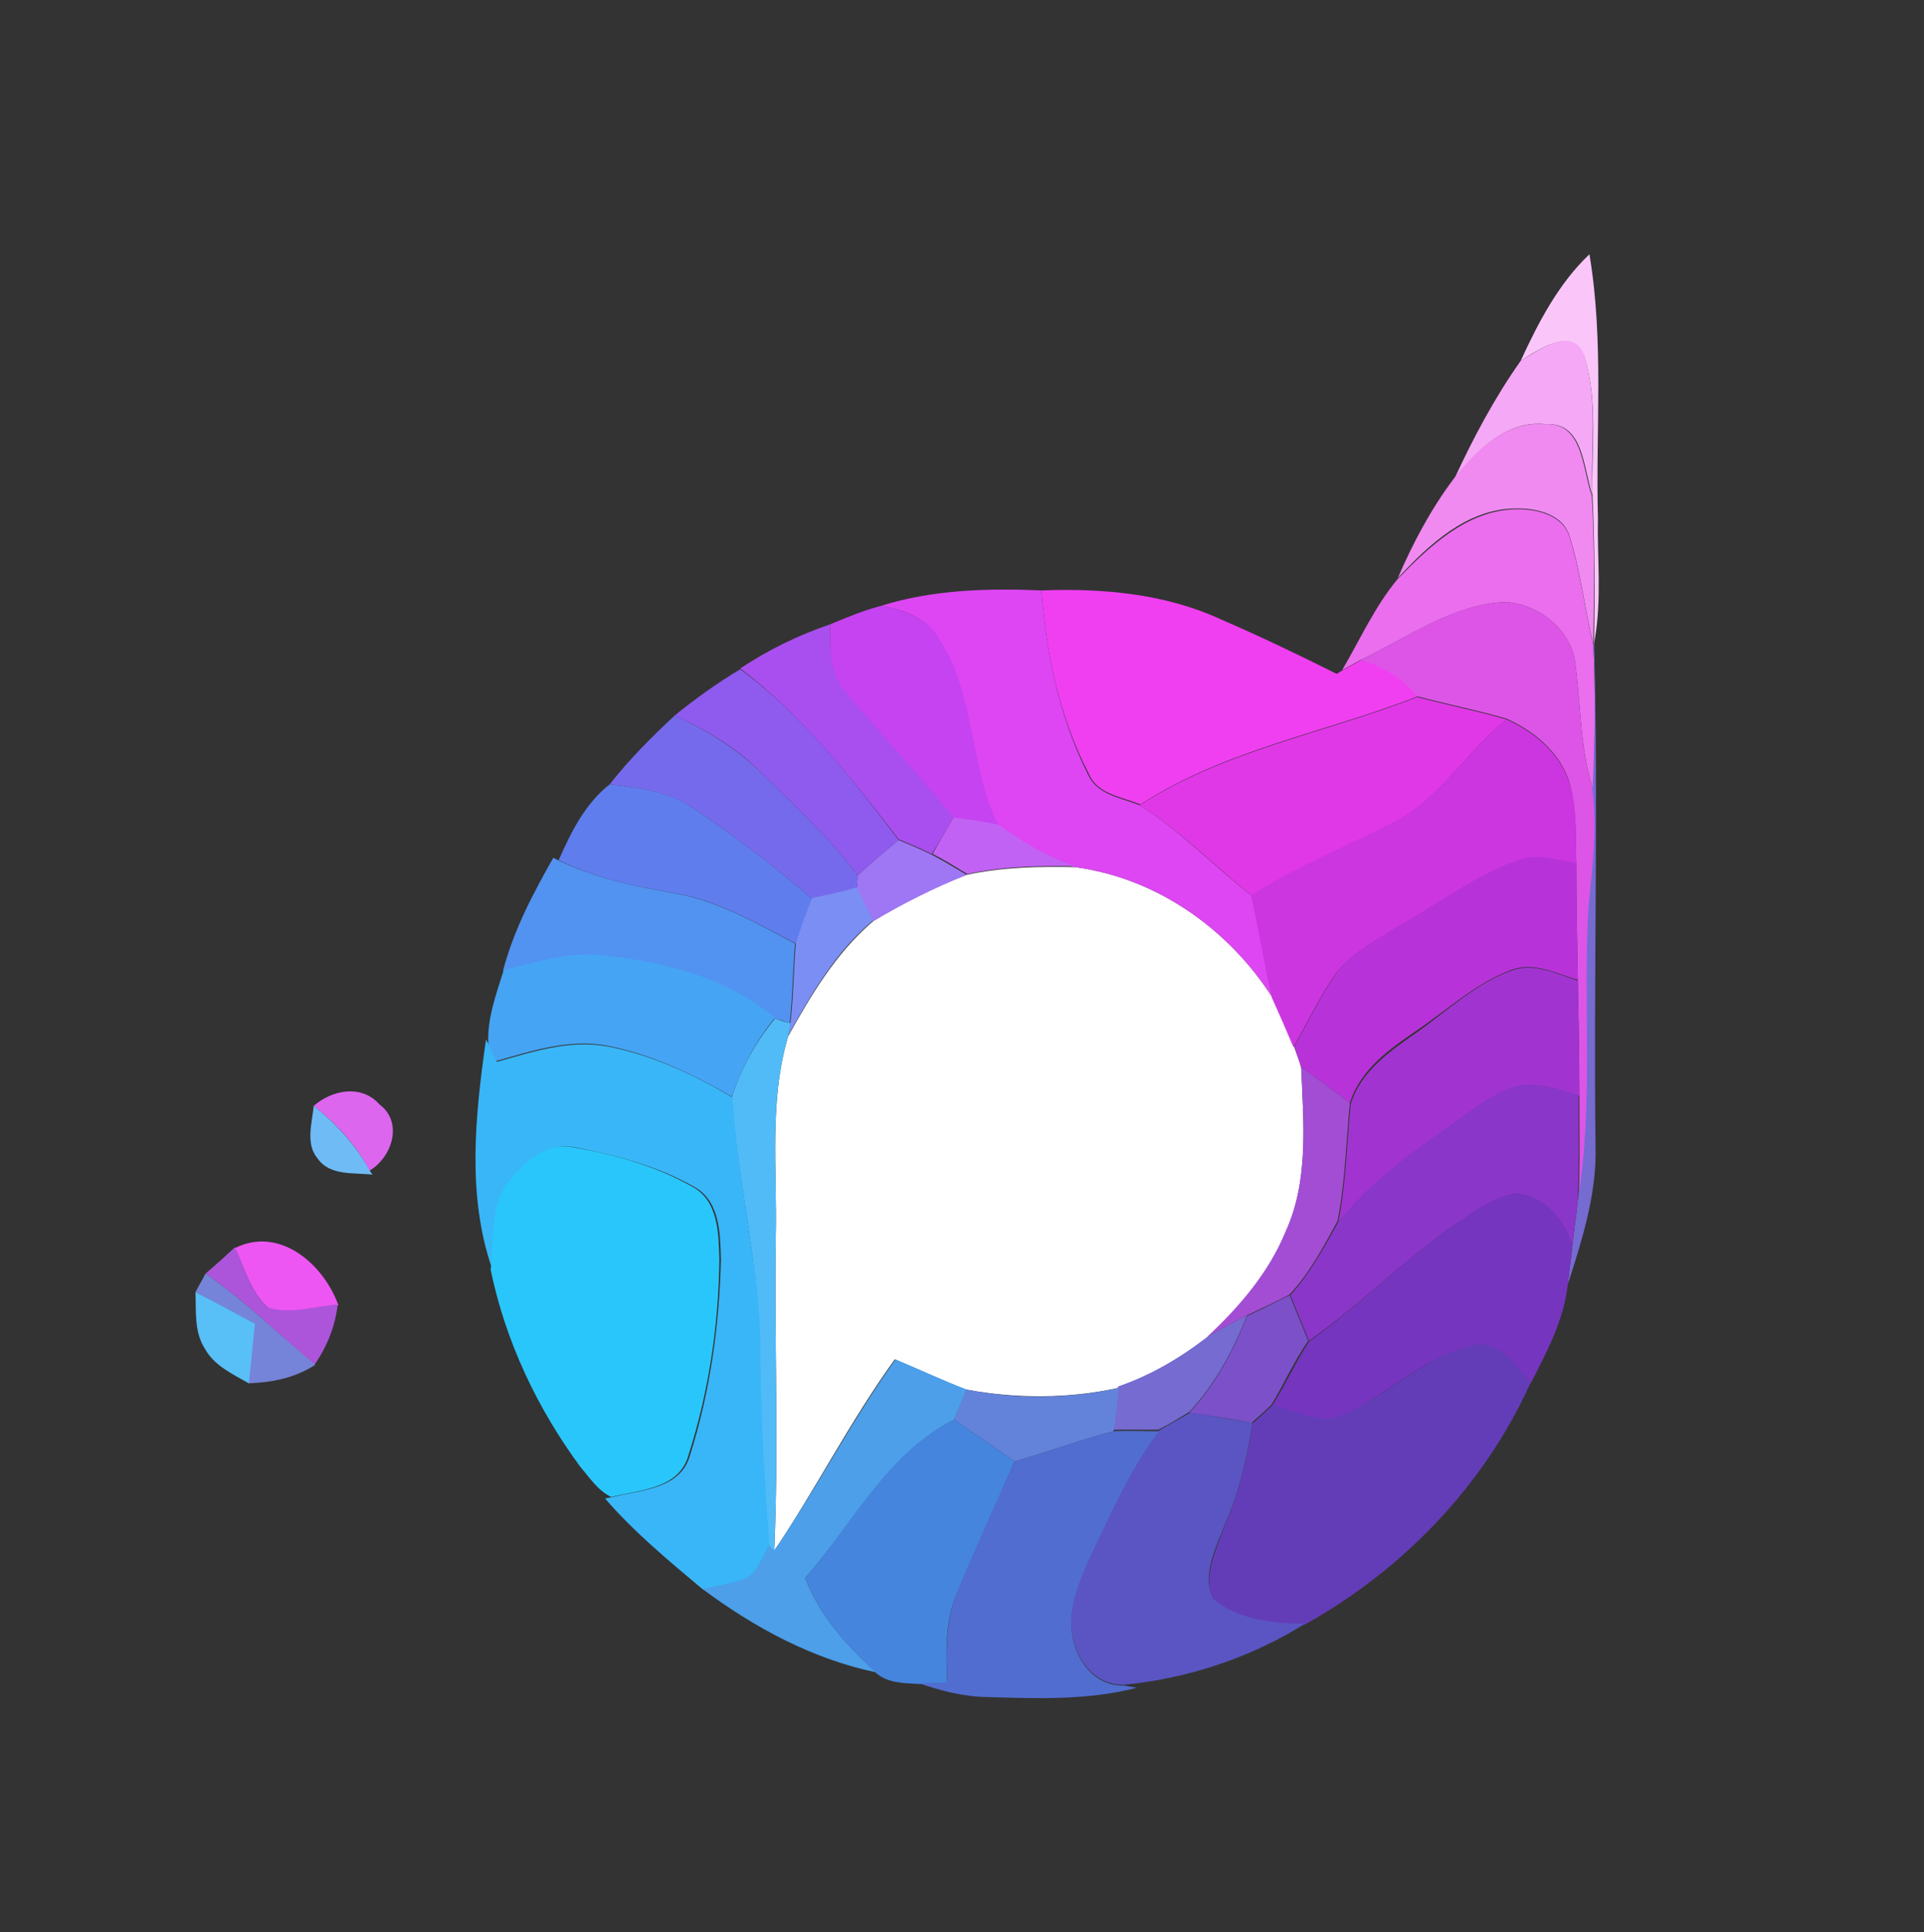 <?xml version="1.0" encoding="utf-8"?>
<!-- Generator: Adobe Illustrator 26.0.3, SVG Export Plug-In . SVG Version: 6.00 Build 0)  -->
<svg version="1.1" id="Layer_1" xmlns="http://www.w3.org/2000/svg" xmlns:xlink="http://www.w3.org/1999/xlink" x="0px" y="0px"
	 viewBox="0 0 249 250" style="enable-background:new 0 0 249 250;" xml:space="preserve">
<rect x="0" y="0" width="249" height="250" fill="#333333" stroke="none"/>
<style type="text/css">
	.st0{fill:#FFFFFF;}
	.st1{fill:#FAC6F9;}
	.st2{fill:#F5A8F5;}
	.st3{fill:#F08AF1;}
	.st4{fill:#EA6EED;}
	.st5{fill:#DD46F2;}
	.st6{fill:#F03FF1;}
	.st7{fill:#DD55E6;}
	.st8{fill:#C543F0;}
	.st9{fill:#AA4FEF;}
	.st10{fill:#756BD1;}
	.st11{fill:#8F5AEE;}
	.st12{fill:#E038E7;}
	.st13{fill:#766AEC;}
	.st14{fill:#CC36E0;}
	.st15{fill:#607DEE;}
	.st16{fill:#C262F4;}
	.st17{fill:#9F77F4;}
	.st18{fill:#B733D9;}
	.st19{fill:#5292F1;}
	.st20{fill:#7B8EF4;}
	.st21{fill:#46A4F4;}
	.st22{fill:#A134D0;}
	.st23{fill:#51BBF8;}
	.st24{fill:#39B6F7;}
	.st25{fill:#A24DD4;}
	.st26{fill:#8A36C8;}
	.st27{fill:#DD66EF;}
	.st28{fill:#6FBBF6;}
	.st29{fill:#29C6FB;}
	.st30{fill:#7535BF;}
	.st31{fill:#ED56F3;}
	.st32{fill:#AC55DA;}
	.st33{fill:#7584D9;}
	.st34{fill:#58BFF7;}
	.st35{fill:#7B50C9;}
	.st36{fill:#633DB8;}
	.st37{fill:#4C9FE8;}
	.st38{fill:#6383DB;}
	.st39{fill:#5A55C3;}
	.st40{fill:#4585DD;}
	.st41{fill:#516DD0;}
</style>
<g id="_x23_ffffffff">
	<path class="st0" d="M125.1,113.2c4.6-1,9.3-1.1,14-1c10.6,1.4,19.9,8,25.6,16.9c0.9,2.1,1.9,4.2,2.8,6.4c0.3,0.9,0.7,1.8,0.9,2.7
		c0.3,7.1,1,14.6-2,21.2c-2.2,5.4-6,9.9-10.3,13.8c-3.5,2.6-7.3,4.9-11.4,6.4c-6.4,1.4-13.2,1.4-19.7,0.2c-3.1-1.1-6.1-2.5-9.2-3.9
		c-5.7,7.9-10.2,16.7-15.6,24.8c0.6-13.6,0-27.1,0.2-40.7c0.2-8.6-0.9-17.5,1.6-25.9c3-5.4,6.2-10.8,11-14.9
		C116.8,116.9,120.9,114.8,125.1,113.2z"/>
</g>
<g id="_x23_fac6f9ff">
	<path class="st1" d="M196.8,46.7c2.3-5,4.9-10,8.9-13.8c1.9,11.3,0.8,22.7,1.1,34.1c-0.1,5.2,0.5,10.5-0.4,15.7l-0.1,0.8
		c0.1-6.4,0.1-12.9-0.2-19.3c-0.2-6.1,0.8-12.4-1.1-18.2C203.4,42.2,199,45.3,196.8,46.7z"/>
</g>
<g id="_x23_f5a8f5ff">
	<path class="st2" d="M196.8,46.7c2.3-1.4,6.7-4.6,8.2-0.8c1.9,5.9,0.8,12.2,1.1,18.2c-1.2-3.4-1.1-9.5-6-9.2
		c-5.1-0.6-9,3.4-11.9,7.1C190.6,56.8,193.4,51.5,196.8,46.7z"/>
</g>
<g id="_x23_f08af1ff">
	<path class="st3" d="M188.1,62c2.9-3.7,6.8-7.6,11.9-7.1c4.9-0.3,4.8,5.9,6,9.2c0.4,6.4,0.3,12.9,0.2,19.3c-1.1-4.6-1.6-9.3-3-13.8
		c-0.8-3.1-4.4-3.9-7.2-3.8c-6.2,0.1-11.1,4.7-15.1,9C182.8,70.4,185.1,66,188.1,62z"/>
</g>
<g id="_x23_ea6eedff">
	<path class="st4" d="M180.9,74.9c4.1-4.2,8.9-8.8,15.1-9c2.8-0.1,6.4,0.7,7.2,3.8c1.4,4.5,1.9,9.2,3,13.8c0.3,6.3,0.2,12.5,0,18.8
		c-1.7-5.3-1.6-10.8-2.3-16.2c-0.4-4.5-4.6-7.8-8.9-8.2c-6.9,0.2-12.8,4.6-18.9,7.5c-0.6,0.3-1.8,1-2.4,1.3
		C176,82.8,177.9,78.5,180.9,74.9z"/>
</g>
<g id="_x23_dd46f2ff">
	<path class="st5" d="M114,78.4c6.7-2.1,13.8-2.3,20.8-2c0.6,8.2,2.3,16.4,6,23.8c1.2,2.7,4.3,3,6.7,4c5.3,3.3,9.6,7.9,14.5,11.7
		c1,4.4,1.8,8.8,2.7,13.2c-5.7-8.9-15-15.5-25.6-16.9c-3.6-1.2-6.9-3.2-10-5.4c-3.8-7.7-2.9-16.9-7.7-24.2
		C119.9,79.9,116.9,78.9,114,78.4z"/>
</g>
<g id="_x23_f03ff1ff">
	<path class="st6" d="M134.8,76.4c7.8-0.3,15.9,0.4,23.1,3.7c5.1,2.2,10.1,4.6,15.1,7.1l0.8-0.5c0.6-0.3,1.8-1,2.4-1.3
		c2.9,0.7,5.4,2.4,7.3,4.7c-12,4.7-25,6.9-35.9,14c-2.4-1-5.6-1.3-6.7-4C137.1,92.8,135.4,84.6,134.8,76.4z"/>
</g>
<g id="_x23_dd55e6ff">
	<path class="st7" d="M176.1,85.4c6.1-2.9,11.9-7.3,18.9-7.5c4.3,0.4,8.5,3.7,8.9,8.2c0.7,5.4,0.6,11,2.3,16.2
		c0.5,4.9,0,9.9-0.5,14.8c-0.8,12.7,0.7,25.6-1.4,38.2c0.2-4.5,0.1-9.1,0.1-13.6c0-5-0.1-9.9-0.2-14.9c-0.1-5-0.2-10.1-0.2-15.1
		c-0.1-3.6,0.1-7.3-1-10.8c-1.3-3.7-4.5-6.3-8-7.9c-3.8-1.1-7.8-1.9-11.6-2.9C181.5,87.8,179,86.2,176.1,85.4z"/>
</g>
<g id="_x23_c543f0ff">
	<path class="st8" d="M107.4,80.8c2.2-0.9,4.3-1.8,6.6-2.4c2.9,0.5,5.9,1.5,7.5,4.2c4.8,7.2,3.9,16.5,7.7,24.2
		c-1.9-0.4-3.8-0.6-5.8-0.9c-4.5-5.6-9.4-10.8-14-16.3C107.2,87.1,107.4,83.8,107.4,80.8z"/>
</g>
<g id="_x23_aa4fefff">
	<path class="st9" d="M95.8,86.5c3.6-2.4,7.5-4.3,11.6-5.7c0,3-0.1,6.3,2,8.7c4.6,5.5,9.5,10.8,14,16.3c-0.9,1.6-1.9,3.2-2.8,4.7
		c-1.4-0.7-2.9-1.3-4.3-1.9C110.2,100.7,103.9,92.6,95.8,86.5z"/>
</g>
<g id="_x23_756bd1ff">
	<path class="st10" d="M206.2,83.5l0.1-0.8c0.6,22.1-0.1,44.2,0.2,66.4c0,5.9-1.8,11.5-3.6,17.1c0.2-1.7,0.4-3.3,0.6-5
		c0.2-2,0.5-3.9,0.7-5.9c2.1-12.6,0.6-25.5,1.4-38.2c0.5-4.9,1.1-9.8,0.5-14.8C206.4,96.1,206.5,89.8,206.2,83.5z"/>
	<path class="st10" d="M156.1,173.1c1.7-1.1,3.5-2,5.3-2.9c-1.8,4.5-4.1,8.9-7.5,12.5c-1.3,0.8-2.6,1.6-4,2.3c-2,0-4,0-5.9,0
		c0.2-1.9,0.4-3.7,0.7-5.6C148.8,178,152.6,175.8,156.1,173.1z"/>
</g>
<g id="_x23_8f5aeeff">
	<path class="st11" d="M87.3,92.6c2.7-2.2,5.5-4.2,8.5-6c8.2,6,14.4,14.1,20.5,22.1c-1.8,1.5-3.6,3-5.3,4.6
		c-3.7-5-8.3-9.2-12.7-13.5C95.1,96.6,91.3,94.4,87.3,92.6z"/>
</g>
<g id="_x23_e038e7ff">
	<path class="st12" d="M183.4,90.2c3.8,1,7.8,1.8,11.6,2.9c-5.2,4.1-8.6,10.3-14.6,13.3c-6.1,3.2-12.6,5.7-18.4,9.5
		c-4.9-3.9-9.2-8.4-14.5-11.7C158.4,97.1,171.4,94.9,183.4,90.2z"/>
</g>
<g id="_x23_766aecff">
	<path class="st13" d="M87.3,92.6c4,1.8,7.8,4.1,11,7.2c4.4,4.3,9,8.5,12.7,13.5c0,0.4-0.1,1.2-0.1,1.6c-1.9,0.5-3.9,1-5.8,1.4
		c-4.9-4.2-10.1-8.2-15.5-11.8c-3.2-2.1-7-2.6-10.7-3C81.4,98.3,84.3,95.4,87.3,92.6z"/>
</g>
<g id="_x23_cc36e0ff">
	<path class="st14" d="M195,93.1c3.5,1.6,6.7,4.2,8,7.9c1.2,3.5,0.9,7.2,1,10.8c-2.5-0.5-5.1-1.4-7.6-0.4c-5.4,1.9-10,5.4-14.9,8.2
		c-3.2,2-6.8,3.7-9,6.9c-1.9,2.9-3.4,6-5.1,9c-0.9-2.1-1.8-4.2-2.8-6.4c-1-4.4-1.7-8.8-2.7-13.2c5.8-3.8,12.3-6.3,18.4-9.5
		C186.4,103.4,189.8,97.2,195,93.1z"/>
</g>
<g id="_x23_607deeff">
	<path class="st15" d="M72.3,111.3c1.6-3.6,3.4-7.3,6.6-9.8c3.7,0.4,7.6,0.9,10.7,3c5.4,3.6,10.6,7.6,15.5,11.8
		c-0.8,1.9-1.5,3.9-2.1,5.8c-5-2.6-9.9-5.5-15.5-6.5C82.2,114.7,77,113.6,72.3,111.3z"/>
</g>
<g id="_x23_c262f4ff">
	<path class="st16" d="M123.4,105.8c1.9,0.2,3.8,0.5,5.8,0.9c3.1,2.2,6.3,4.2,10,5.4c-4.7-0.1-9.4,0-14,1c-1.5-0.9-2.9-1.8-4.5-2.6
		C121.5,109,122.5,107.4,123.4,105.8z"/>
</g>
<g id="_x23_9f77f4ff">
	<path class="st17" d="M116.3,108.7c1.4,0.6,2.9,1.2,4.3,1.9c1.5,0.8,3,1.7,4.5,2.6c-4.2,1.7-8.2,3.7-12.1,6
		c-0.7-1.4-1.5-2.9-2.1-4.3c0-0.4,0.1-1.2,0.1-1.6C112.7,111.7,114.5,110.2,116.3,108.7z"/>
</g>
<g id="_x23_b733d9ff">
	<path class="st18" d="M196.4,111.3c2.5-0.9,5.1-0.1,7.6,0.4c0,5,0.1,10.1,0.2,15.1c-2.7-0.8-5.7-2.4-8.6-1.3
		c-4.6,1.7-8.2,5.1-12.2,7.8c-3.5,2.4-7.3,5-8.7,9.4c-2.1-1.6-4.2-3.1-6.3-4.6c-0.3-0.9-0.6-1.8-0.9-2.7c1.7-3,3.2-6.1,5.1-9
		c2.2-3.2,5.8-4.9,9-6.9C186.5,116.7,191.1,113.2,196.4,111.3z"/>
</g>
<g id="_x23_5292f1ff">
	<path class="st19" d="M71.6,111l0.6,0.3c4.8,2.3,10,3.4,15.2,4.3c5.6,1,10.6,3.9,15.5,6.5c-0.3,3.4-0.3,6.9-0.7,10.3
		c-0.5-0.2-1.5-0.5-2-0.6c-6.6-5.6-15.2-7.5-23.6-8.2c-3.9-0.1-7.7,1.1-11.5,2C66.5,120.3,69,115.6,71.6,111z"/>
</g>
<g id="_x23_7b8ef4ff">
	<path class="st20" d="M105.1,116.2c1.9-0.4,3.9-0.8,5.8-1.4c0.7,1.5,1.4,2.9,2.1,4.3c-4.8,4-8,9.5-11,14.9c0.1-0.4,0.2-1.3,0.3-1.7
		c0.4-3.4,0.4-6.9,0.7-10.3C103.6,120.1,104.3,118.1,105.1,116.2z"/>
</g>
<g id="_x23_46a4f4ff">
	<path class="st21" d="M65.2,125.5c3.8-0.9,7.5-2.1,11.5-2c8.4,0.7,17,2.7,23.6,8.2c-2.5,3-4.3,6.5-5.6,10.2
		c-5-2.9-10.4-5.5-16.2-6.6c-4.9-0.9-9.7,0.7-14.3,2c-0.2-0.5-0.8-1.6-1-2.1C63,131.9,64.2,128.7,65.2,125.5z"/>
</g>
<g id="_x23_a134d0ff">
	<path class="st22" d="M195.6,125.6c2.9-1.1,5.8,0.4,8.6,1.3c0.1,5,0.2,9.9,0.2,14.9c-2.8-0.8-5.8-2.1-8.7-1c-2.9,1.2-5.5,3.1-8,4.9
		c-5.2,3.6-10.4,7.5-14.5,12.5c1-5.1,1.1-10.2,1.6-15.3c1.3-4.3,5.1-6.9,8.7-9.4C187.4,130.7,191.1,127.2,195.6,125.6z"/>
</g>
<g id="_x23_51bbf8ff">
	<path class="st23" d="M100.3,131.8c0.5,0.2,1.5,0.5,2,0.6c-0.1,0.4-0.2,1.3-0.3,1.7c-2.5,8.4-1.4,17.3-1.6,25.9
		c-0.2,13.6,0.4,27.1-0.2,40.7l-0.7-0.6c-0.7-9.1-1.2-18.1-1.2-27.2c-0.3-10.4-2.9-20.6-3.6-30.9C95.9,138.3,97.8,134.8,100.3,131.8
		z"/>
</g>
<g id="_x23_39b6f7ff">
	<path class="st24" d="M62.9,134.5l0.4,0.8c0.2,0.5,0.8,1.6,1,2.1c4.6-1.3,9.4-2.9,14.3-2c5.8,1.1,11.1,3.6,16.2,6.6
		c0.6,10.4,3.2,20.5,3.6,30.9c0,9.1,0.5,18.2,1.2,27.2c-1.1,1.6-1.7,4-3.8,4.5c-1.6,0.4-3.2,0.7-4.8,1.1c-4.4-3.7-8.9-7.4-12.7-11.8
		l1-0.2c3.6-0.9,8.8-1,10-5.4c2.6-8.2,3.8-16.8,4-25.3c-0.1-3.4-0.1-7.7-3.6-9.5c-4.6-2.6-9.9-4-15.1-5c-3.8-0.9-6.9,2.2-9,4.9
		c-1.9,3.2-1.5,7.2-1.9,10.8C60.4,154.7,61.5,144.3,62.9,134.5z"/>
</g>
<g id="_x23_a24dd4ff">
	<path class="st25" d="M168.4,138.1c2.1,1.5,4.2,3,6.3,4.6c-0.5,5.1-0.6,10.3-1.6,15.3c-1.8,3.3-3.6,6.7-6.2,9.5
		c-1.8,1-3.7,1.8-5.5,2.7c-1.8,0.9-3.6,1.8-5.3,2.9c4.2-3.9,8.1-8.4,10.3-13.8C169.4,152.7,168.7,145.2,168.4,138.1z"/>
</g>
<g id="_x23_8a36c8ff">
	<path class="st26" d="M195.6,140.7c2.9-1,5.9,0.2,8.7,1c0,4.5,0.1,9-0.1,13.6c-0.2,1.9-0.5,3.9-0.7,5.9c-1.1-3.4-3.7-6.6-7.5-6.7
		c-2.9,0.5-5.2,2.4-7.6,3.9c-6.7,4.6-12.3,10.4-19,15.1c-0.8-2-1.6-3.9-2.4-5.9c2.5-2.8,4.4-6.2,6.2-9.5c4-5,9.2-8.8,14.5-12.5
		C190.2,143.8,192.7,141.8,195.6,140.7z"/>
</g>
<g id="_x23_dd66efff">
	<path class="st27" d="M40.6,143.1c2.4-2.1,6.2-2.8,8.5-0.2c3.1,2.3,1.7,6.8-1.3,8.6C46.1,148.1,43.5,145.4,40.6,143.1z"/>
</g>
<g id="_x23_6fbbf6ff">
	<path class="st28" d="M41.1,149.9c-1.6-1.9-0.7-4.6-0.5-6.8c2.9,2.3,5.4,5,7.2,8.3l0.4,0.6C45.8,151.7,42.7,152.2,41.1,149.9z"/>
</g>
<g id="_x23_29c6fbff">
	<path class="st29" d="M65.4,153.4c2.1-2.7,5.2-5.8,9-4.9c5.2,0.9,10.5,2.4,15.1,5c3.5,1.8,3.5,6.1,3.6,9.5
		c-0.1,8.6-1.4,17.2-4,25.3c-1.2,4.4-6.4,4.5-10,5.4c-1.7-0.8-2.8-2.5-4-3.9c-5.6-7.6-9.7-16.3-11.6-25.5
		C63.9,160.6,63.5,156.6,65.4,153.4z"/>
</g>
<g id="_x23_7535bfff">
	<path class="st30" d="M188.4,158.4c2.4-1.6,4.7-3.5,7.6-3.9c3.8,0.1,6.5,3.3,7.5,6.7c-0.2,1.7-0.4,3.3-0.6,5
		c-0.5,4.6-2.7,8.7-4.8,12.8c-1.9-2.1-3.8-5.3-7.1-4.9c-7,1.3-11.9,7.1-18.4,9.5c-2.7,0.5-5.4-1-7.9-1.8c1.7-2.7,3-5.6,4.7-8.2
		C176.1,168.8,181.7,163,188.4,158.4z"/>
</g>
<g id="_x23_ed56f3ff">
	<path class="st31" d="M30.4,161.5c5.8-2.9,11.5,2.1,13.4,7.4c-3,0.3-6.1,1.4-9,0.4C32.4,167.3,31.7,164.1,30.4,161.5z"/>
</g>
<g id="_x23_ac55daff">
	<path class="st32" d="M26.6,164.8c1.3-1.1,2.5-2.2,3.8-3.4c1.3,2.7,2,5.9,4.3,7.8c2.9,0.9,6.1-0.2,9-0.4c-0.3,2.8-1.4,5.5-3,7.8
		C36.1,172.7,31.7,168.3,26.6,164.8z"/>
</g>
<g id="_x23_7584d9ff">
	<path class="st33" d="M25.3,167.2c0.3-0.6,1-1.8,1.3-2.4c5.1,3.5,9.5,7.9,14.2,11.8c-2.6,1.7-5.6,2.3-8.7,2.4
		c0.3-2.6,0.5-5.2,0.8-7.7C30.4,169.9,27.8,168.5,25.3,167.2z"/>
</g>
<g id="_x23_58bff7ff">
	<path class="st34" d="M26.5,174.5c-1.4-2.2-1.1-4.9-1.2-7.3c2.6,1.3,5.1,2.7,7.7,4.1c-0.3,2.6-0.5,5.1-0.8,7.7
		C30.1,177.8,27.7,176.7,26.5,174.5z"/>
</g>
<g id="_x23_7b50c9ff">
	<path class="st35" d="M161.4,170.3c1.9-0.9,3.7-1.8,5.5-2.7c0.8,2,1.6,3.9,2.4,5.9c-1.8,2.6-3.1,5.5-4.7,8.2
		c-0.8,0.8-1.7,1.6-2.6,2.4c-2.7-0.5-5.4-0.9-8.1-1.3C157.3,179.2,159.6,174.8,161.4,170.3z"/>
</g>
<g id="_x23_633db8ff">
	<path class="st36" d="M172.6,183.5c6.6-2.3,11.5-8.1,18.4-9.5c3.3-0.4,5.2,2.8,7.1,4.9c-6,13.3-16.5,24.2-29.2,31.3
		c-4.1,0-8.6-0.4-11.9-3.2c-1.4-3.2,0.5-6.6,1.5-9.6c1.9-4.2,2.9-8.7,3.6-13.2c0.9-0.8,1.8-1.6,2.6-2.4
		C167.2,182.4,169.8,183.9,172.6,183.5z"/>
</g>
<g id="_x23_4c9fe8ff">
	<path class="st37" d="M115.9,175.9c3.1,1.3,6.1,2.7,9.2,3.9c-0.5,1.3-1.1,2.6-1.6,3.9c-8.7,4.4-13.1,13.5-19.3,20.5
		c1.9,4.9,5.4,8.8,9.2,12.2c-8.2-1.7-15.8-5.8-22.5-10.8c1.6-0.3,3.2-0.6,4.8-1.1c2.2-0.4,2.8-2.9,3.8-4.5l0.7,0.6
		C105.7,192.6,110.2,183.8,115.9,175.9z"/>
</g>
<g id="_x23_6383dbff">
	<path class="st38" d="M125.1,179.8c6.5,1.3,13.2,1.2,19.7-0.2c-0.2,1.8-0.4,3.7-0.7,5.6c-4.3,1.1-8.5,2.7-12.8,3.9
		c-2.6-1.8-5.2-3.6-7.8-5.4C124,182.4,124.5,181.1,125.1,179.8z"/>
</g>
<g id="_x23_5a55c3ff">
	<path class="st39" d="M150,185.1c1.3-0.8,2.7-1.5,4-2.3c2.7,0.4,5.4,0.9,8.1,1.3c-0.7,4.5-1.7,9-3.6,13.2c-1.1,3-3,6.4-1.5,9.6
		c3.3,2.7,7.8,3.2,11.9,3.2c-7,4.4-15.2,7.1-23.4,7.9c-4.9,0.1-7.3-5.1-6.8-9.3c0.4-3.4,1.9-6.5,3.4-9.5
		C144.5,194.4,146.7,189.4,150,185.1z"/>
</g>
<g id="_x23_4585ddff">
	<path class="st40" d="M104.2,204.2c6.2-7.1,10.6-16.2,19.3-20.5c2.6,1.8,5.2,3.6,7.8,5.4c-2.4,5.6-5,11.2-7.4,16.9
		c-1.6,3.7-1.5,7.8-1.3,11.8c-1.2,0.1-2.4,0.1-3.7,0.1c-1.9-0.1-4-0.1-5.5-1.4C109.6,213,106.1,209.1,104.2,204.2z"/>
</g>
<g id="_x23_516dd0ff">
	<path class="st41" d="M131.3,189.1c4.3-1.2,8.5-2.8,12.8-3.9c2-0.1,3.9,0,5.9,0c-3.3,4.3-5.5,9.2-7.9,14.1c-1.4,3-3,6.1-3.4,9.5
		c-0.5,4.2,1.9,9.4,6.8,9.3c0.4,0.1,1.2,0.2,1.6,0.3c-6.2,1.6-12.7,1.4-19.1,1.2c-3.1,0-6.2-0.8-9.1-1.8c1.2,0,2.4-0.1,3.7-0.1
		c-0.2-4-0.2-8.1,1.3-11.8C126.3,200.2,128.8,194.7,131.3,189.1z"/>
</g>
</svg>
